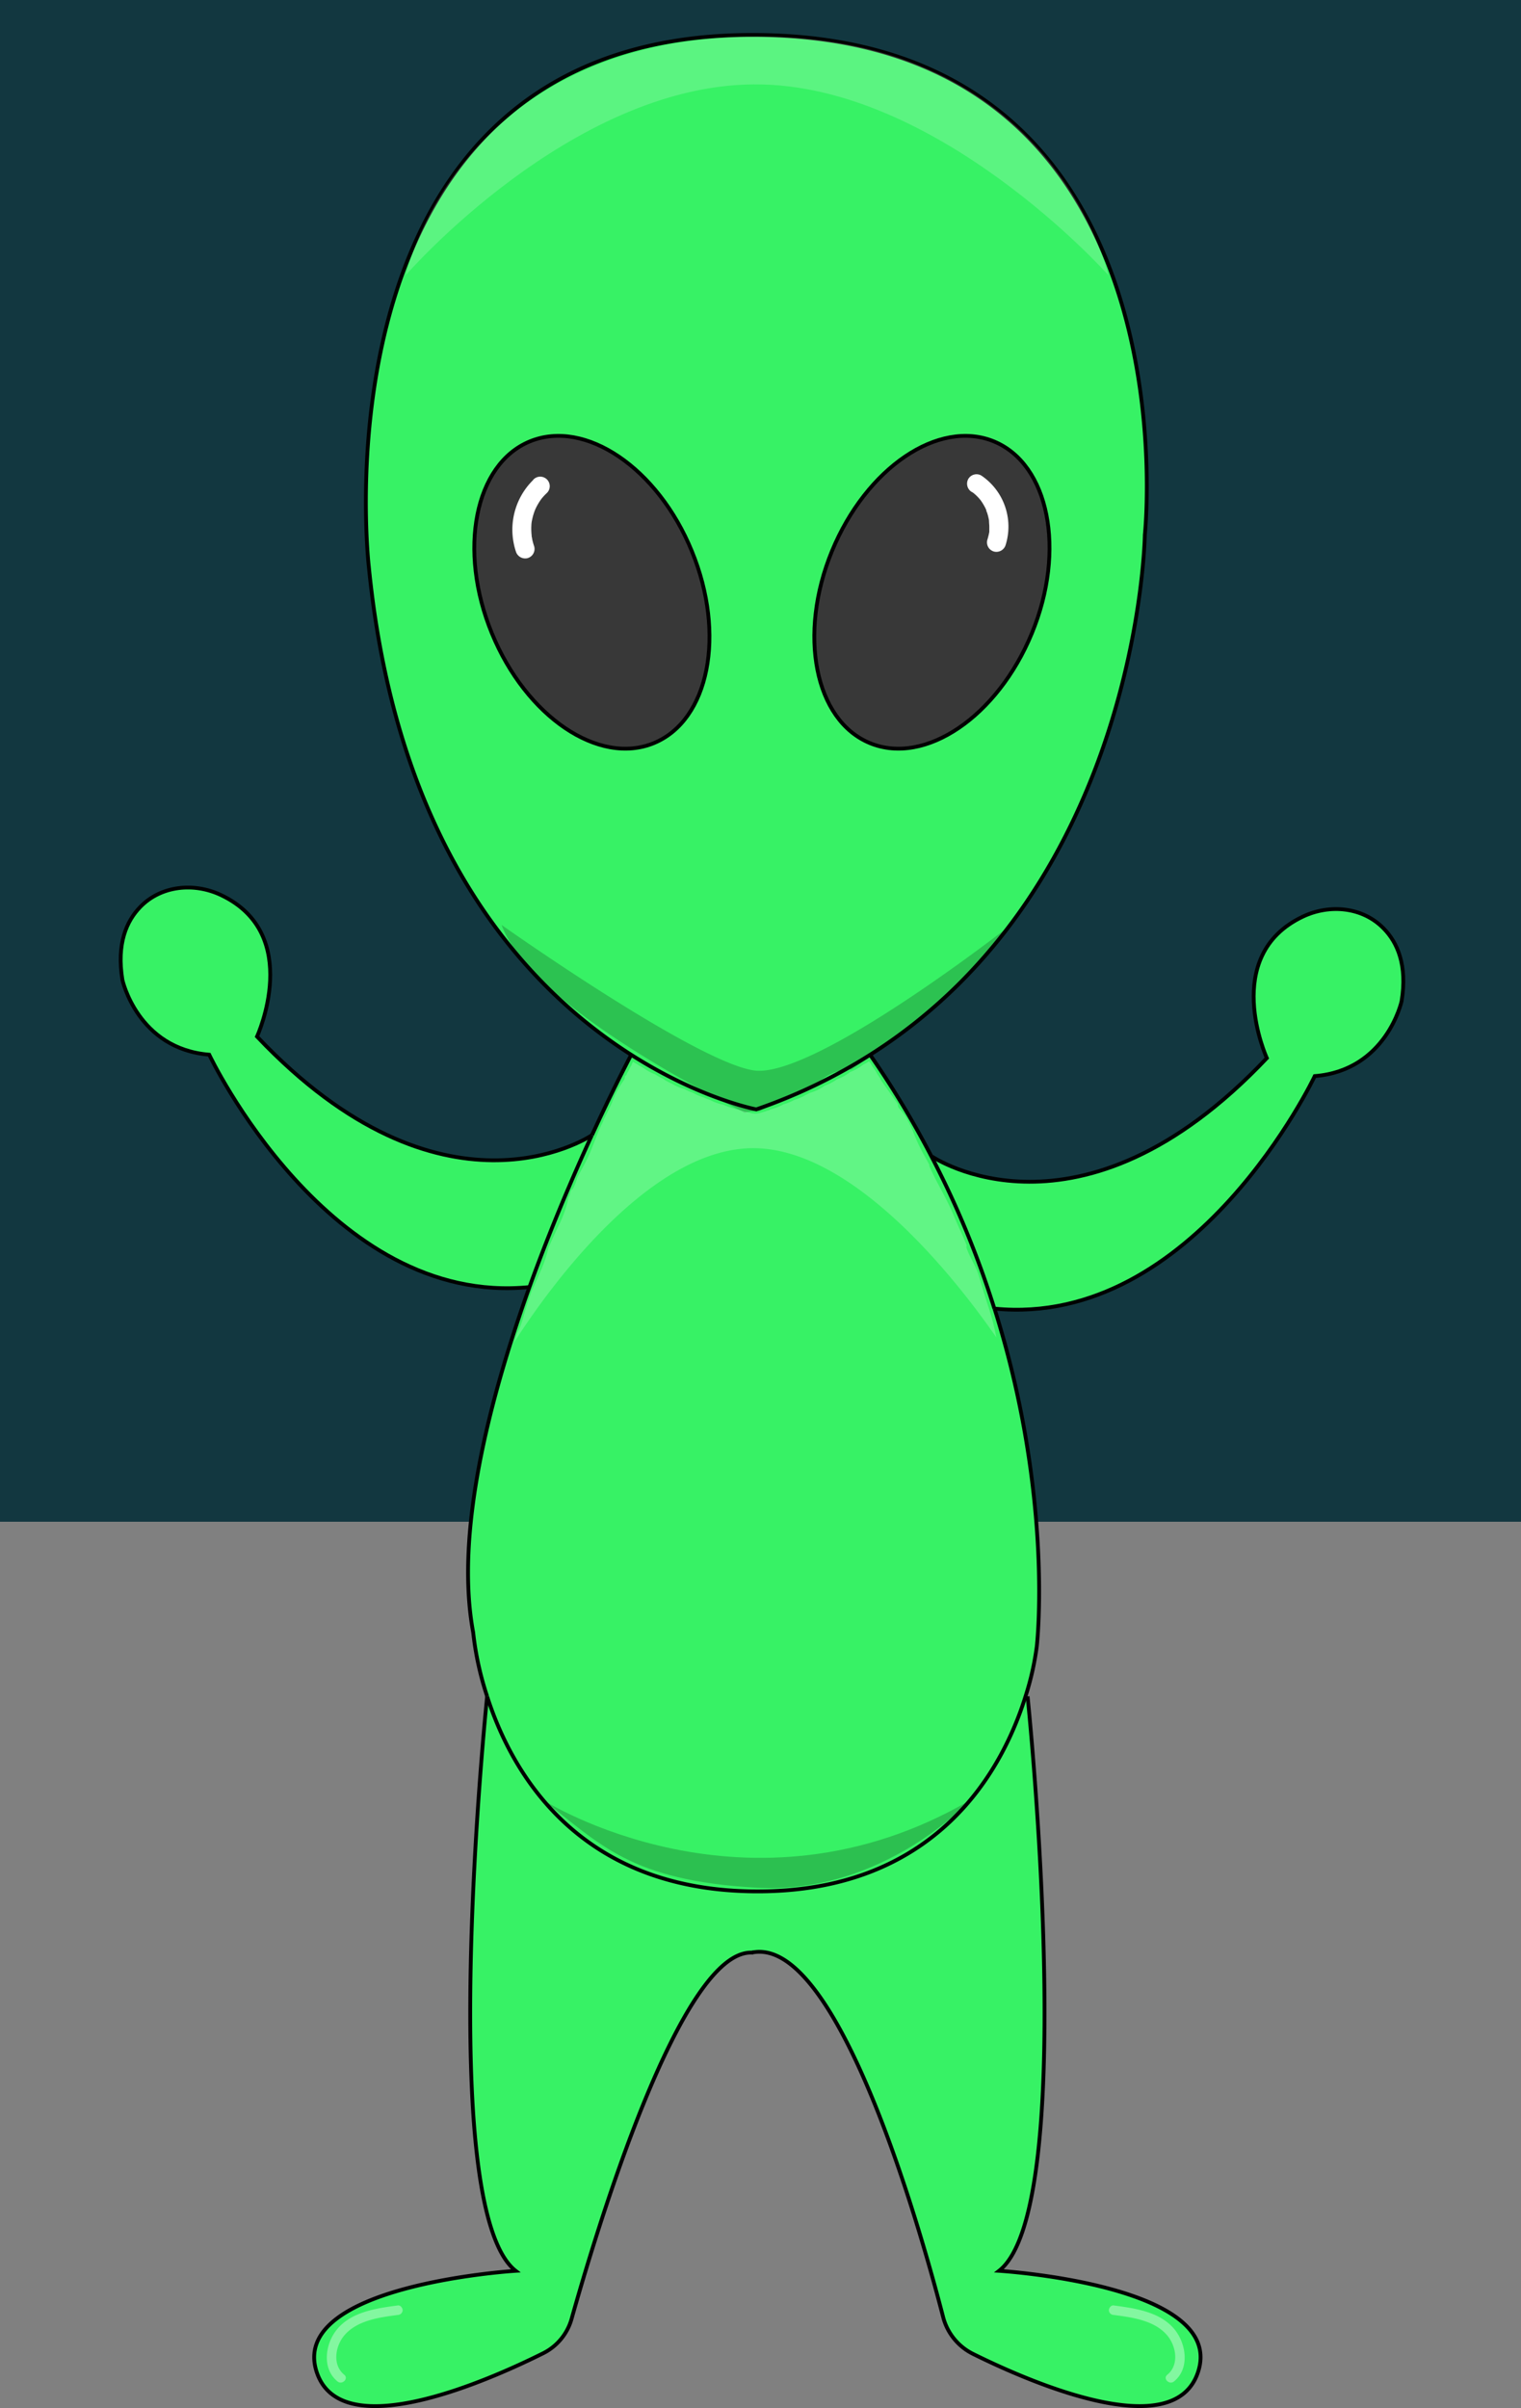 <svg xmlns="http://www.w3.org/2000/svg" viewBox="0 0 400 632.97"><rect x="0" y="0" width="400" height="632.97" fill="#808080" stroke="none"/><g id="Capa_1" data-name="Capa 1"><rect width="400" height="400" style="fill:#123740"/></g><g id="Capa_2" data-name="Capa 2"><path d="M228.82,195.34c-14.54-6-19-28.56-10-50.47S246.86,110.05,261.4,116s19,28.55,10,50.46S243.33,201.31,228.82,195.34Z" style="fill:#383838"/><path d="M261.51,344A244.48,244.48,0,0,0,245,304.07l.11-.06s38.66,26.31,88.05-25.87c0,0-12.32-26.89,9.51-37.21,7.09-3.34,15.71-2.5,21.19,3.12,3.64,3.69,6.3,9.66,4.73,19.16,0,0-4,18.16-22.83,19.66,0,0-31.46,66.32-84.22,61.12Z" style="fill:#37f265"/><path d="M198.89,291.61a143.36,143.36,0,0,0,29.93-14.35A244.59,244.59,0,0,1,245,304.07,244.48,244.48,0,0,1,261.51,344h0c15.71,49.78,11.11,88.85,11.11,88.85a74,74,0,0,1-2.9,12.89c-5.86,19-23.14,52.08-71.9,51.43-46-.63-63.33-31.3-69.74-51.23v0a80.92,80.92,0,0,1-3.67-16.79c-4.82-25.82,4.05-60.84,14.79-90.76,5.5-15.28,11.5-29.25,16.4-39.92l0,0C161.6,285.45,166,277.26,166,277.26,184.24,288.87,198.89,291.61,198.89,291.61Z" style="fill:#37f265"/><path d="M129.37,166.48c9,21.9,28.06,34.83,42.58,28.86s19-28.56,10-50.47-28-34.82-42.58-28.85S120.36,144.57,129.37,166.48ZM197.85,9.18c117.22,0,103.22,131.42,103.22,131.42s-1.28,91.76-72.25,136.66a143.36,143.36,0,0,1-29.93,14.35s-14.65-2.74-32.91-14.35C139.12,260.15,104.42,223.9,97,149,97,149,80.66,9.18,197.85,9.18ZM261.4,116c-14.54-6-33.6,7-42.61,28.85s-4.51,44.5,10,50.47,33.56-7,42.57-28.86S275.91,122,261.4,116Z" style="fill:#37f265"/><path d="M172,195.34c-14.52,6-33.6-7-42.58-28.86s-4.52-44.5,10-50.46,33.6,7,42.58,28.85S186.46,189.37,172,195.34Z" style="fill:#383838"/><path d="M135.61,596.88c-21.22-16.62-7.77-148.43-7.5-150.95,6.41,19.93,23.77,50.6,69.74,51.23,48.76.65,66-32.45,71.9-51.43l.49.17s13.94,134.19-7.5,151c0,0,60.59,3.72,52.19,27-6.66,18.51-43.84,2.36-58.9-5.09a15,15,0,0,1-8-9.75c-6-23.16-27.73-100.29-50.21-95.83-18.95-.93-41.35,74.26-47.54,96.3a14.48,14.48,0,0,1-7.44,9c-14.71,7.31-52.71,24.07-59.45,5.34C75,600.6,135.61,596.88,135.61,596.88Z" style="fill:#37f265"/><path d="M67.57,272.5c48.66,51.39,86.88,26.69,88.06,25.93-4.9,10.67-10.9,24.64-16.4,39.92C86.46,343.6,55,277.26,55,277.26c-18.84-1.53-22.83-19.66-22.83-19.66-1.56-9.53,1.09-15.47,4.71-19.19,5.47-5.62,14.1-6.46,21.19-3.12C79.92,245.61,67.57,272.5,67.57,272.5Z" style="fill:#37f265"/><path d="M166,277.26C139.12,260.15,104.42,223.9,97,149,97,149,80.66,9.18,197.85,9.18S301.07,140.6,301.07,140.6s-1.28,91.76-72.25,136.66a143.36,143.36,0,0,1-29.93,14.35S184.24,288.87,166,277.26Z" style="fill:none;stroke:#000;stroke-miterlimit:10"/><path d="M181.94,144.87c9,21.91,4.52,44.5-10,50.47s-33.6-7-42.58-28.86-4.52-44.5,10-50.46S173,123,181.94,144.87Z" style="fill:none;stroke:#000;stroke-miterlimit:10"/><path d="M218.79,144.87c-9,21.91-4.51,44.5,10,50.47s33.56-7,42.57-28.86,4.52-44.5-10-50.46S227.8,123,218.79,144.87Z" style="fill:none;stroke:#000;stroke-miterlimit:10"/><path d="M261.51,344A244.48,244.48,0,0,0,245,304.07a244.59,244.59,0,0,0-16.18-26.81" style="fill:none;stroke:#000;stroke-miterlimit:10"/><path d="M128.11,445.93c6.41,19.93,23.77,50.6,69.74,51.23,48.76.65,66-32.45,71.9-51.43a74,74,0,0,0,2.9-12.89s4.6-39.07-11.11-88.85" style="fill:none;stroke:#000;stroke-miterlimit:10"/><path d="M155.63,298.43c-4.9,10.67-10.9,24.64-16.4,39.92-10.74,29.92-19.61,64.94-14.79,90.76a80.92,80.92,0,0,0,3.67,16.79" style="fill:none;stroke:#000;stroke-miterlimit:10"/><path d="M166,277.26s-4.38,8.19-10.33,21.14" style="fill:none;stroke:#000;stroke-miterlimit:10"/><path d="M128.11,445.9v0c-.27,2.52-13.72,134.33,7.5,151,0,0-60.57,3.72-52.19,27,6.74,18.73,44.74,2,59.45-5.34a14.48,14.48,0,0,0,7.44-9c6.19-22,28.59-97.23,47.54-96.3a.62.62,0,0,1,.33,0" style="fill:none;stroke:#000;stroke-miterlimit:10"/><path d="M270.24,445.9s13.94,134.19-7.5,151c0,0,60.59,3.72,52.19,27-6.66,18.51-43.84,2.36-58.9-5.09a15,15,0,0,1-8-9.75c-6-23.16-27.73-100.29-50.21-95.83h-.08" style="fill:none;stroke:#000;stroke-miterlimit:10"/><path d="M155.65,298.4l0,0c-1.18.76-39.4,25.46-88.06-25.93,0,0,12.35-26.89-9.5-37.21-7.09-3.34-15.72-2.5-21.19,3.12-3.62,3.72-6.27,9.66-4.71,19.19,0,0,4,18.13,22.83,19.66,0,0,31.46,66.34,84.23,61.09" style="fill:none;stroke:#000;stroke-miterlimit:10"/><path d="M245.11,304s38.66,26.31,88.05-25.87c0,0-12.32-26.89,9.51-37.21,7.09-3.34,15.71-2.5,21.19,3.12,3.64,3.69,6.3,9.66,4.73,19.16,0,0-4,18.16-22.83,19.66,0,0-31.46,66.32-84.22,61.12h0" style="fill:none;stroke:#000;stroke-miterlimit:10"/><path d="M140.27,126.12a18.3,18.3,0,0,0-4.6,18.85,2.56,2.56,0,0,0,3.08,1.74,2.52,2.52,0,0,0,1.74-3.07,16.93,16.93,0,0,1-.55-2c0-.2-.07-.4-.11-.6s0-.31,0,0c0-.35-.07-.71-.08-1.08a15.44,15.44,0,0,1,0-2c0-.16,0-.32.05-.48-.05.46,0-.08,0-.17.07-.36.14-.71.22-1.07a16.33,16.33,0,0,1,.61-2s.19-.48.1-.26.18-.38.17-.37c.14-.29.28-.57.44-.85s.36-.63.56-.93l.27-.4c.08-.11.32-.44.11-.17a14.73,14.73,0,0,1,1.46-1.6,2.5,2.5,0,1,0-3.53-3.53Z" style="fill:#fff"/><path d="M255.55,129.28c.15.09.29.21.44.3.32.21-.42-.36.09.07.25.21.49.42.72.64s.46.46.67.7.23.28.35.41-.19-.29.07.09a14.84,14.84,0,0,1,1.08,1.74c.15.28.29.58.42.87-.14-.32,0-.1,0,.1s.13.34.18.51a14.06,14.06,0,0,1,.49,1.88s.11.66.05.31,0,.24,0,.31c0,.32.05.64.06,1s0,.71,0,1.07c0,.18,0,.36,0,.54s0,.19,0,0a16.79,16.79,0,0,1-.52,2.09,2.51,2.51,0,0,0,1.75,3.07,2.54,2.54,0,0,0,3.07-1.74A16.19,16.19,0,0,0,258.07,125a2.52,2.52,0,0,0-3.42.89,2.56,2.56,0,0,0,.9,3.43Z" style="fill:#fff"/><path d="M198.18,281.36c-15.67-2.43-66.26-38.22-66.26-38.22,7.47,20.34,51.59,43,63.9,49.33a13.42,13.42,0,0,1,3.38-.43c.18,0,.35,0,.53,0,1.19-.6,2.38-1.22,3.57-1.81a12.81,12.81,0,0,1,5-1.89,11.9,11.9,0,0,1,6.39-3.2,12.11,12.11,0,0,1,9.2-4,198.76,198.76,0,0,0,41.55-37.71S213.85,283.79,198.18,281.36Z" style="opacity:0.2"/><path d="M106.72,72.32s43.16-49.78,91.46-50.14,93.29,50.14,93.29,50.14-14.4-63.19-92.8-62.73S106.72,72.32,106.72,72.32Z" style="fill:#fff;opacity:0.18"/><path d="M262,351.43a63.51,63.51,0,0,0-2.21-8.36c-.85-2.63-1.61-5.27-2.43-7.91-.77-2.45-2.26-4.54-3.13-7a1.16,1.16,0,0,1,0-.8c-.6-1.56-1.3-3.07-2-4.59-.81-1.77-1.51-3.58-2.33-5.34-1.71-3.63-3.79-7.07-5.43-10.73a1.48,1.48,0,0,1-.08-.54c-.5-.94-1-1.89-1.54-2.8a47.54,47.54,0,0,1-2.83-6.2,32.67,32.67,0,0,0-2-3.87,21.82,21.82,0,0,0-1.53-1.92,1.48,1.48,0,0,1-.36-1.12c-1.43-2.13-3-4.19-4.4-6.27a1.4,1.4,0,0,1-.23-.54,14.14,14.14,0,0,1-1.25-2,13.2,13.2,0,0,1-1.23-1.85c-.15-.21-.33-.4-.46-.62a11.15,11.15,0,0,1-1.52.84,11.87,11.87,0,0,1-3.43,1.95,11.83,11.83,0,0,1-3.51,1.94,12.29,12.29,0,0,1-3.2,1.67,12.21,12.21,0,0,1-3.94,1.89c-.38.21-.75.42-1.16.6a12,12,0,0,1-2.92,1.26,12.08,12.08,0,0,1-2.78,1.13,13,13,0,0,1-3.49,1.36,1.59,1.59,0,0,1-.84.33l.09,0s0,0-.08,0l-.24.1a4.91,4.91,0,0,1-.5.17c-.34.08-.66.17-1,.27a4.11,4.11,0,0,1-2.38.13c-.35-.08-.68-.21-1-.29s-.76-.16-1.14-.26-.64-.18-.95-.29c-.05,0-.54-.16-.3-.11-.26-.06-.52-.06-.78-.12a1.13,1.13,0,0,1-.33-.16,13.06,13.06,0,0,1-2.92-1,12.73,12.73,0,0,1-3.44-1.21,12.76,12.76,0,0,1-1.78-.73,12.39,12.39,0,0,1-2.85-1.23,12.26,12.26,0,0,1-2.12-.93,12.08,12.08,0,0,1-3.34-1.43,11.81,11.81,0,0,1-2.39-1.33,11.71,11.71,0,0,1-2-1.12,11.59,11.59,0,0,1-3-1.63,1.31,1.31,0,0,1-.41-.26,1.21,1.21,0,0,1-.44-.27,1.17,1.17,0,0,1-.71-.4,13.12,13.12,0,0,1-1.31-.76,1.41,1.41,0,0,1-.26.5s0,0,0,.05a1.42,1.42,0,0,1-.39.78,1.38,1.38,0,0,1-.21.44,1.88,1.88,0,0,1-.14.24,1.38,1.38,0,0,1-.29.61,1.34,1.34,0,0,1-.25.37,1.27,1.27,0,0,1-.6.86,1.39,1.39,0,0,1-.31,1.09,25.47,25.47,0,0,0-3.08,5.84c-.68,1.56-1.45,3.06-2.22,4.56a1.62,1.62,0,0,1-.13.45c-1.73,3.34-2.73,7-4.44,10.34-.77,1.51-1.65,3-2.39,4.5a10.94,10.94,0,0,1-1,2.63,1.05,1.05,0,0,1-.55.51c-.12.42-.27.83-.36,1.26a1,1,0,0,1-.28.53,31.08,31.08,0,0,1-2.73,7.71c-.9,1.85-1.74,3.72-2.56,5.59a35.79,35.79,0,0,1-2.42,6.9q-.93,2.24-2,4.46c-.49,1.41-1,2.83-1.44,4.26-.7,2.14-1.18,4.77-2.37,6.8-.28.85-.55,1.7-.85,2.54,7.19-11.29,34.3-50.69,62.53-51.09C225,301.48,253,338.52,262,351.52A.28.28,0,0,0,262,351.43Z" style="fill:#fff;opacity:0.21"/><path d="M142.89,473.2s53.7,34.09,112.24,0c0,0-22.81,24.88-56.12,23S157.83,484.68,142.89,473.2Z" style="opacity:0.21"/><g style="opacity:0.38"><path d="M104.64,606c-5.64.75-12.37,1.67-16.14,6.45-3,3.79-3.87,10.18.26,13.53,1.24,1,3-.75,1.77-1.76-3.24-2.63-2.34-7.71.18-10.53,3.4-3.82,9.16-4.56,13.93-5.19a1.3,1.3,0,0,0,1.25-1.25c0-.61-.58-1.34-1.25-1.25Z" style="fill:#fff"/></g><g style="opacity:0.38"><path d="M292.87,608.5c4.77.63,10.53,1.37,13.93,5.19,2.52,2.82,3.42,7.9.18,10.53-1.25,1,.53,2.77,1.77,1.76,4.13-3.35,3.24-9.74.26-13.53-3.77-4.78-10.51-5.7-16.14-6.45-.67-.09-1.24.64-1.25,1.25a1.28,1.28,0,0,0,1.25,1.25Z" style="fill:#fff"/></g></g></svg>